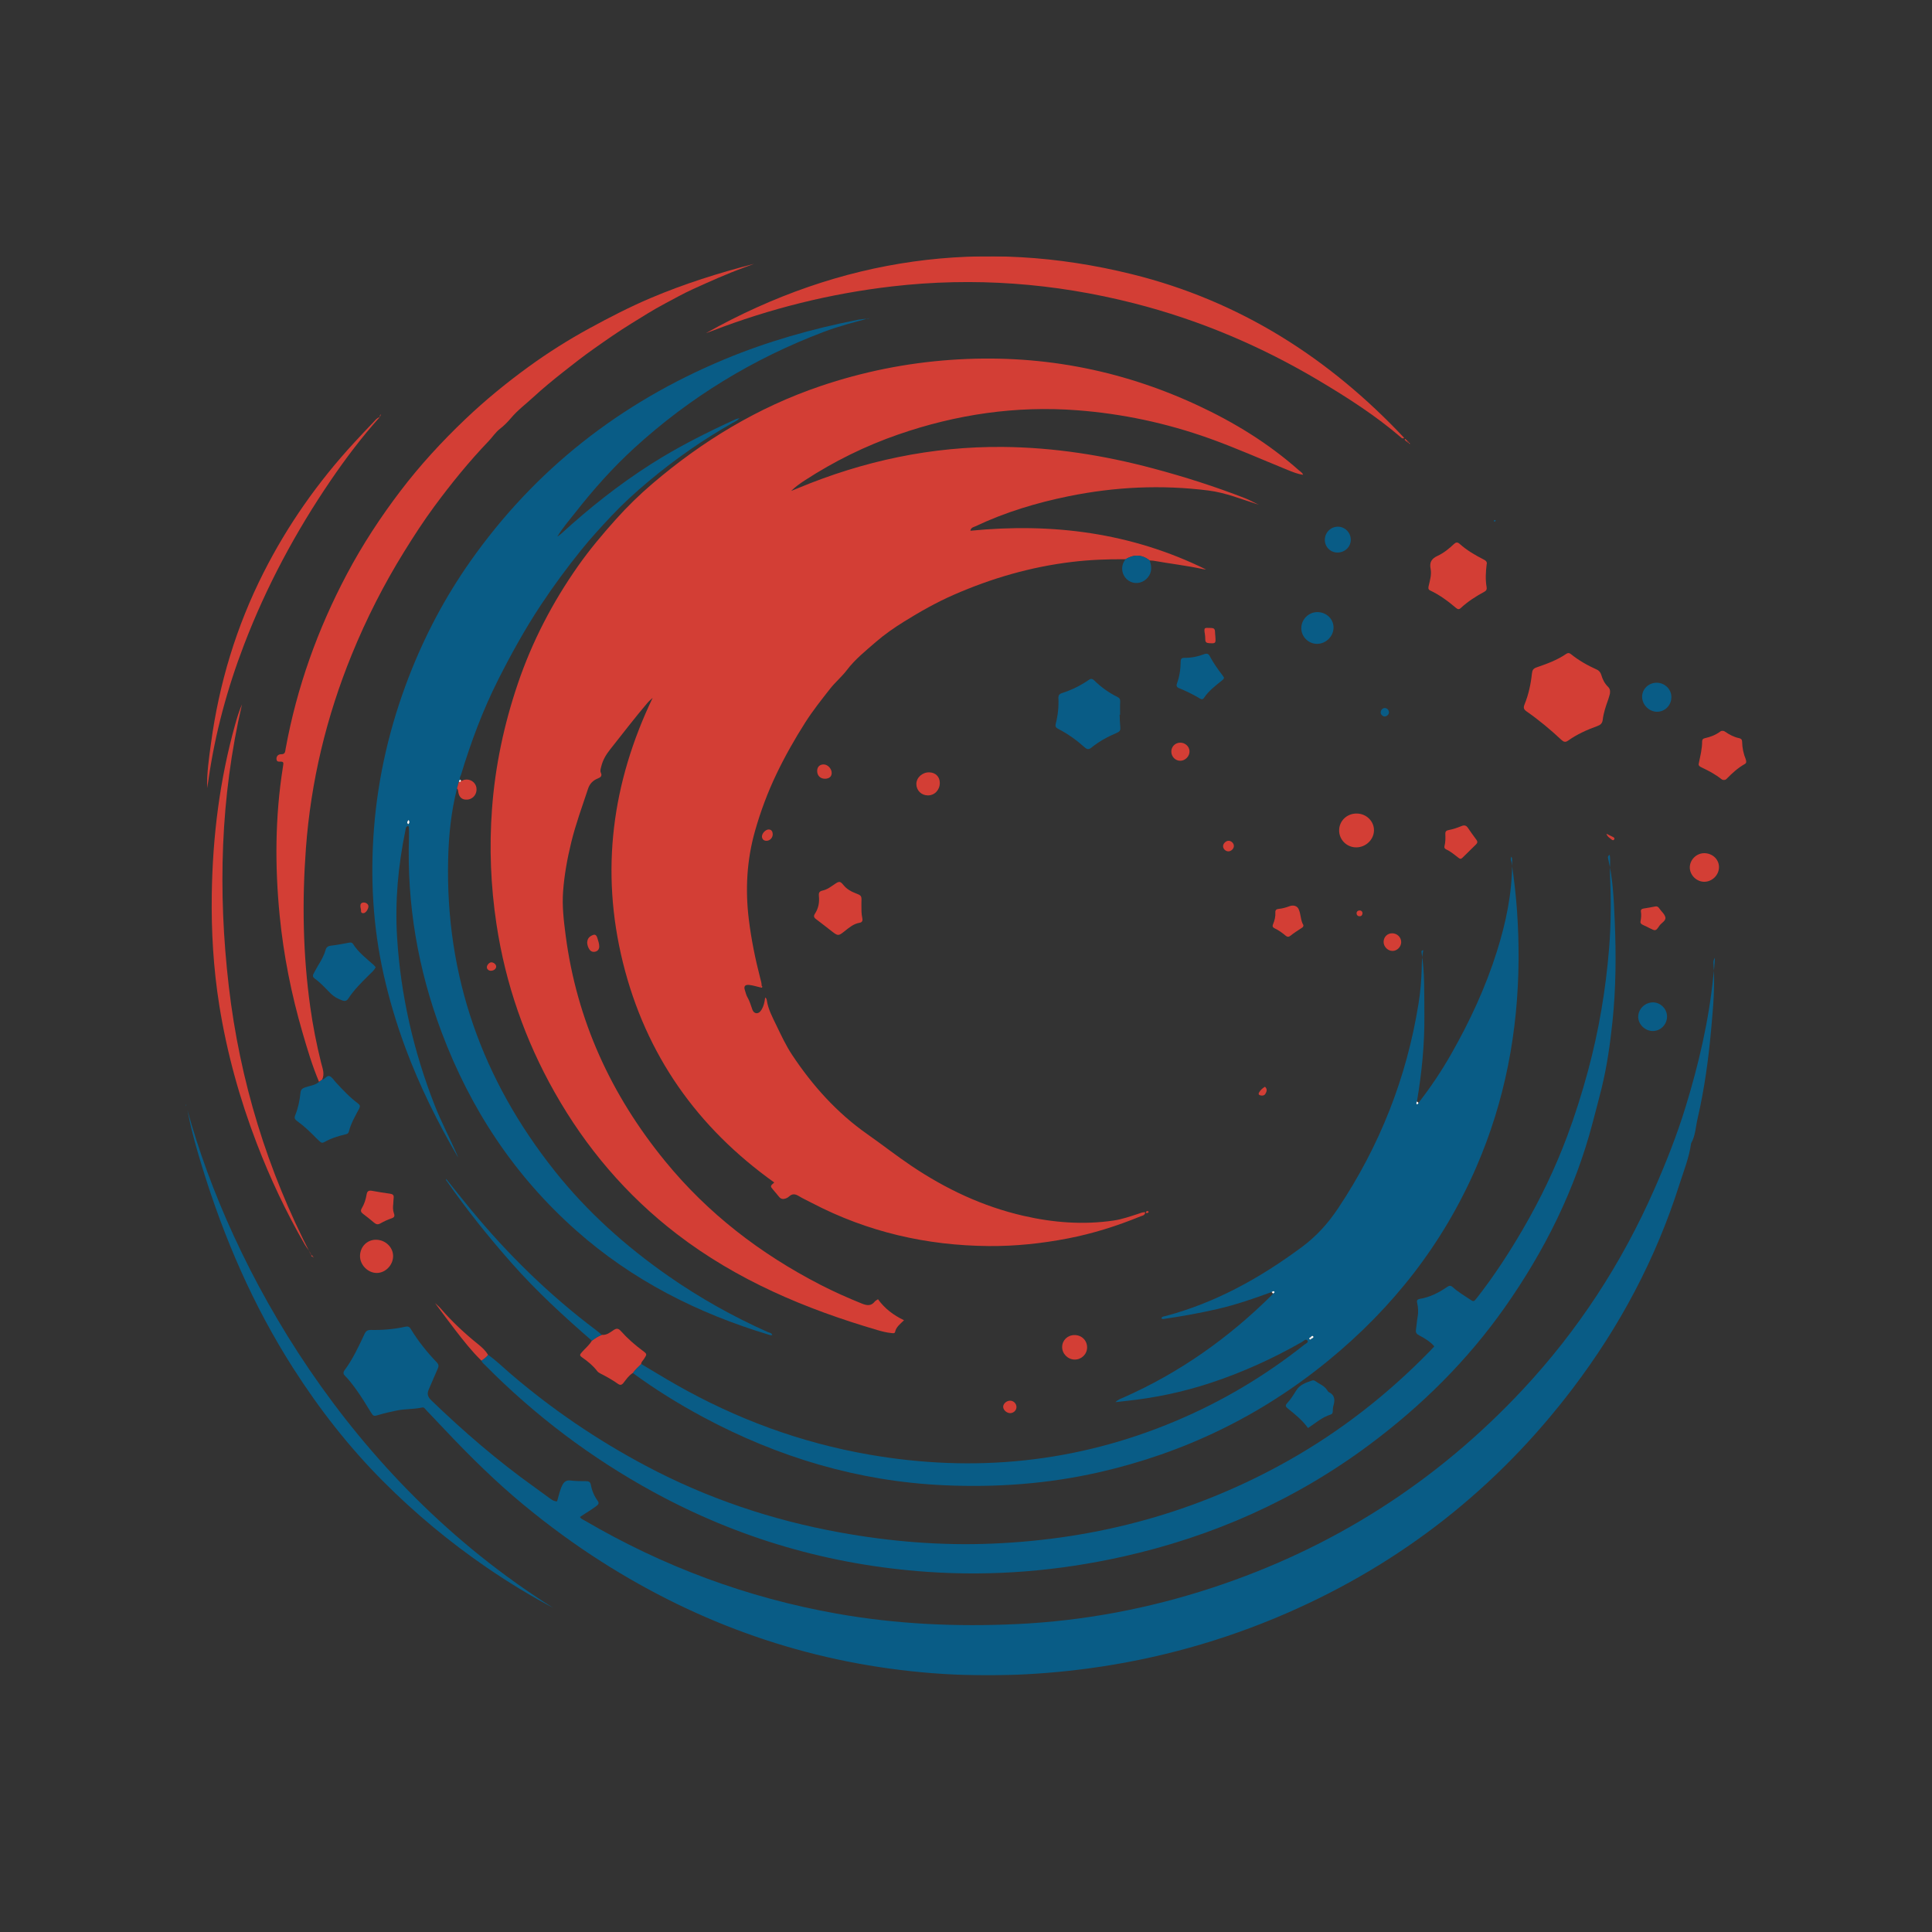 <svg height="2048" viewBox="0 0 2048 2048" width="2048" xmlns="http://www.w3.org/2000/svg" xmlns:xlink="http://www.w3.org/1999/xlink"><rect x="0" y="0" width="2048" height="2048" fill="#333333" stroke="none"/><mask id="a" fill="#fff"><path d="m0 0h2048v2048h-2048z" fill="#fff" fill-rule="evenodd"/></mask><mask id="b" fill="#fff"><path d="m0 0h1453.985v760.952h-1453.985z" fill="#fff" fill-rule="evenodd"/></mask><mask id="c" fill="#fff"><path d="m0 0h740.407v193.233h-740.407z" fill="#fff" fill-rule="evenodd"/></mask><mask id="d" fill="#fff"><path d="m0 0h50.673v52.501h-50.673z" fill="#fff" fill-rule="evenodd"/></mask><mask id="e" fill="#fff"><path d="m0 0h.694v1.727h-.694z" fill="#fff" fill-rule="evenodd"/></mask><g fill="none" fill-rule="evenodd" mask="url(#a)"><g transform="translate(196.608 271.701)"><path d="m609.353 774.963c-3.751-.872-7.464-2.04-11.263-2.541-4.893-.645-6.614 1.281-4.993 5.833.812 2.281 1.222 4.773 2.461 6.873 2.487 4.215 3.774 8.886 5.399 13.432 1.526 4.269 5.743 5.143 8.572 1.636 2.466-3.058 3.598-6.754 4.355-10.555.255-1.279.402-2.58.616-3.989 1.364.844 1.595 2.088 1.754 3.114 1.459 9.445 5.921 17.733 9.989 26.16 5.196 10.768 10.221 21.633 16.858 31.636 21.687 32.68 47.578 61.476 79.776 84.067 15.636 10.97 30.654 22.777 46.504 33.445 36.572 24.614 75.839 43.145 118.949 53.039 31.544 7.24 63.338 9.736 95.543 4.997 9.091-1.337 17.624-4.407 26.28-7.178 2.279-.73 4.494-1.905 7.237-1.541-.352 3.476-3.113 3.503-4.953 4.258-24.892 10.205-50.46 18.285-76.885 23.405-27.762 5.379-55.832 8.334-84.109 8.106-65.888-.532-128.485-14.948-187.105-45.53-4.839-2.525-9.822-4.809-14.488-7.62-3.582-2.158-6.621-2.449-9.818.46-.992.902-2.215 1.665-3.465 2.145-2.74 1.053-5.297.932-7.337-1.648-1.974-2.497-4.076-4.895-6.136-7.324-3.39-3.998-3.395-3.994 1.044-7.874-81.656-58.284-136.159-135.253-160.384-232.993-24.154-97.455-11.595-190.72 31.492-280.76-1.783 1.715-3.836 3.373-5.513 5.35-13.687 16.136-26.555 32.925-39.677 49.515-4.363 5.517-7.651 11.115-9.277 17.814-.533 2.197-1.468 4.523-.457 6.689 1.701 3.643-.466 5.022-3.2 6.12-5.136 2.064-8.581 5.502-10.366 10.902-6.201 18.767-13.041 37.325-17.753 56.564-4.228 17.264-7.409 34.692-8.713 52.435-1.142 15.535.709 30.913 2.706 46.253 11.744 90.195 48.197 169.535 105.553 239.647 45.359 55.446 100.903 98.107 164.362 130.825 14.363 7.406 29.097 13.954 44.085 20.003 5.476 2.21 9.878 2.795 13.838-2.273.649-.831 1.782-1.283 3.282-2.318 7.055 9.858 16.386 16.888 27.582 22.264-4.119 4.065-8.283 6.999-9.441 12.276-.447 2.036-2.49 1.44-4.067 1.288-5.007-.483-9.87-1.726-14.66-3.131-76.481-22.432-149.115-52.967-212.846-101.97-53.394-41.056-96.138-91.386-129.266-149.927-31.465-55.603-52.13-114.921-61.706-178.183-6.161-40.705-7.788-81.522-4.761-122.496 3.35-45.351 12.737-89.512 27.354-132.603 15.153-44.672 36.671-86.049 63.728-124.581 12.209-17.388 25.864-33.623 40.047-49.471 12.156-13.584 25.189-26.299 38.952-38.04 52.989-45.2 111.656-80.856 177.953-103.339 45.061-15.282 91.227-24.558 138.708-27.884 91.118-6.382 178.05 9.57 260.839 48.022 38.981 18.105 75.36 40.376 107.642 68.98 1.666 1.477 3.815 2.543 4.598 4.87l.022-.059c-5.918-.707-11.338-3.041-16.781-5.244-27.605-11.168-54.794-23.353-82.872-33.368-45.253-16.141-91.819-26.081-139.686-29.737-65.114-4.973-128.306 4.333-189.938 25.698-35.019 12.14-67.884 28.4-98.921 48.557-5.114 3.321-10.049 6.823-14.571 11.28 2.438-.993 4.882-1.968 7.312-2.981 69.459-28.924 141.659-44.36 217.046-43.693 54.213.479 107.325 8.881 159.649 22.853 32.983 8.807 65.448 19.131 97.257 31.534 5.09 1.985 9.748 4.767 14.676 6.94-17.725-5.577-34.979-12.804-53.665-15.156-49.659-6.251-98.946-3.923-147.937 6.045-34.217 6.962-67.445 16.981-99.071 31.957-1.914.905-4.547 1.069-5.265 4.669 86.993-8.623 170.694 2.035 249.868 41.079-1.1-.141-2.217-.203-3.297-.434-17.358-3.714-34.998-5.759-52.459-8.866-1.331-.238-2.714-.186-4.073-.268-8.238-6.582-16.807-6.616-25.646-1.294-18.897-.201-37.756.574-56.521 2.811-43.691 5.21-85.462 17.319-125.725 34.978-18.17 7.969-35.301 17.667-52.139 28.115-10.646 6.605-20.964 13.743-30.279 21.847-10.691 9.302-21.928 18.22-30.66 29.745-5.3 6.996-12.233 12.743-17.662 19.655-9.136 11.633-18.369 23.232-26.341 35.731-11.278 17.681-21.582 35.901-30.651 54.833-9.292 19.397-16.781 39.502-22.641 60.117-8.727 30.706-10.527 62.086-6.647 93.779 2.602 21.262 6.852 42.203 12.227 62.924.627 2.419 1.412 4.801 1.39 7.339-.474.653-.948 1.307-1.423 1.96" fill="#d33e35"/><g fill="#095c86"><path d="m1453.985 0c-1.862 3.071-1.769 4.94-1.625 6.704 1.862 22.801-.292 45.478-2.297 68.131-2.869 32.426-7.242 64.672-14.617 96.397-2 8.601-2.152 17.789-6.757 25.733-2.107 15.319-7.965 29.639-12.589 44.197-24.92 78.464-63.139 150.143-112.869 215.642-80.388 105.88-181.615 185.449-303.536 238.431-67.124 29.169-137.078 48.623-209.637 58.41-58.619 7.906-117.48 9.567-176.368 4.147-122.985-11.32-236.281-51.134-340.329-117.489-28.17-17.964-55.086-37.679-80.884-58.905-30.432-25.039-58.428-52.649-85.417-81.312-6.395-6.79-12.82-13.553-19.262-20.298-1.207-1.264-2.139-3.206-4.37-2.707-8.91 1.991-18.127 1.322-27.055 3.237-6.227 1.335-12.448 2.63-18.549 4.497-5.895 1.803-5.928 1.71-9.094-3.417-4.899-7.933-9.695-15.935-15.197-23.477-3.756-5.148-7.546-10.282-12.098-14.763-1.824-1.795-1.866-3.285-.365-5.286 8.932-11.913 15.105-25.373 21.379-38.751 1.468-3.131 3.262-4.33 6.732-4.255 12.315.265 24.551-.768 36.597-3.437 2.603-.577 4.195-.083 5.624 2.28 7.799 12.906 17.209 24.594 27.599 35.482 2.07 2.17 2.34 3.922 1.118 6.601-3.301 7.234-6.211 14.647-9.471 21.9-2.132 4.743-1.369 7.987 2.65 11.855 34.314 33.016 70.206 64.103 109.035 91.759 5.771 4.11 11.409 8.448 17.208 12.547 2.058 1.455 4.117 2.768 7.021 2.693 1.707-5.516 2.74-11.321 5.342-16.68 1.936-3.988 4.26-5.948 8.939-5.405 5.409.628 10.901.75 16.354.705 3-.024 4.618.765 5.183 3.882 1.111 6.116 3.483 11.796 7.141 16.818 1.848 2.537 1.01 3.833-1.143 5.513-5.538 4.322-11.723 7.688-17.563 11.741 1.238 2.176 3.269 2.75 4.934 3.725 83.237 48.75 172.24 81.862 267.272 98.725 63.252 11.224 126.953 14.108 191.027 11.076 70.869-3.354 139.915-16.43 207.271-38.584 127.517-41.942 237.302-111.92 328.875-209.934 58.722-62.852 105.15-134.139 139.73-212.948 12.461-28.399 23.887-57.25 32.978-86.961 13.801-45.109 24.556-90.85 29.25-137.896.621-6.235 1.482-12.438 1.836-20.322" mask="url(#b)" transform="translate(167.36 743.237)"/><path d="m236.525 597.503c-1.075 1.302-2.075 2.436-.874 4.004.378.494.654.436 1.034-.048.867-1.109 1.035-2.214-.16-3.955m51.317-33.398c-6.272 24.608-8.792 49.773-9.393 75.008-2.953 123.972 36.099 233.781 112.982 330.485 34.376 43.239 75.104 79.733 120.354 111.281 33.208 23.153 68.336 42.882 105.305 59.365 1.743.777 4.06.879 4.968 3.117-1.152.565-2.232.227-3.277-.087-75.878-22.809-145.149-57.824-204.756-110.736-65.313-57.976-111.937-128.586-142.546-210.123-25.009-66.621-36.895-135.389-34.542-206.565.12-3.626-.002-7.262-.089-10.891-.008-.338-.584-.663-.897-.994-2.401.385-2.352 2.415-2.706 4.118-7.806 37.613-11.298 75.59-8.914 113.975 3.809 61.318 17.405 120.423 39.746 177.676 7.055 18.08 16.265 35.071 23.855 52.845.345.809.747 1.593.911 2.49-21.584-37.134-40.653-75.46-55.624-115.788-9.43-25.401-17.185-51.333-23.108-77.693-11.497-51.174-14.366-103.079-10.26-155.358 4.34-55.255 16.882-108.599 36.846-160.303 16.821-43.562 38.468-84.564 65.303-122.67 68.688-97.536 158.986-168.033 268.948-213.89 45.968-19.169 93.53-32.592 142.279-42.192 2-.394 4.088-.341 6.085-.746 1.9-.386 3.983.457 5.691-.918-16.337 4.417-32.76 8.642-48.627 14.665-74.64 28.335-141.668 69.139-200.616 123.033-22.718 20.771-43.138 43.715-62.13 67.915-6.705 8.544-13.898 16.74-19.531 26.08.009-.007-.01.174-.01.174s.115-.235.115-.236c1.445-1.091 2.988-2.073 4.318-3.29 29.555-27.027 60.818-51.805 94.624-73.393 28.833-18.412 59.278-33.672 90.315-47.864.991-.453 2.142-.553 3.81-.963-2.294 2.553-4.799 3.574-7.085 4.861-31.807 17.915-61.503 38.778-89.522 62.219-13.767 11.519-26.944 23.562-39.206 36.586-10.973 11.655-21.84 23.476-31.876 35.93-15.218 18.886-29.623 38.397-43.025 58.671-16.596 25.106-31.109 51.334-44.687 78.143-16.5 32.577-29.199 66.623-39.776 101.505-.518 1.709-2.281 3.639-.364 5.624 0 .001.094-.023.094-.023-1.626-.603-1.452.971-2.008 1.662-.657 2.432-1.315 4.863-1.972 7.295"/><path d="m1193.679 1147.352c.915-.556 2.545-1.285 1.896-2.232-1.133-1.655-2.138.108-3.088.823-.696.426-1.779.791-.946 1.836.795.997 1.481.036 2.138-.428m-42.299-49.439c-18.786 6.903-37.677 13.434-57.222 17.955-18.412 4.258-36.984 7.581-55.665 10.349-1.291.191-2.656.726-3.892-.284.334-2.193 2.249-2.043 3.599-2.398 53.638-14.111 100.975-40.533 145.242-73.33 15.439-11.439 27.748-25.102 38.367-41.019 44.24-66.313 72.785-138.674 85.334-217.356 1.899-11.911 2.95-23.935 3.283-36.007.186-6.728.171-13.465 1.745-20.248-2.125.174-2.06 1.189-1.936 1.943 3.635 22.129 2.82 44.464 3.051 66.742.318 30.794-2.75 61.316-7.868 91.653-.484.994-1.078 2.259-.046 2.935.655.429 1.297-.778 1.711-1.51 12.884-16.517 24.502-33.888 34.846-52.097 19.591-34.486 36.246-70.302 48.168-108.191 9.573-30.424 16.18-61.405 16.192-93.505.001-2.233.552-4.517-.665-7.139-1.672 2.403-.176 4.566.107 6.388 5.299 34.016 7.619 68.24 7.41 102.64-.464 76.166-14.324 149.619-44.669 219.721-35.32 81.592-88.67 149.499-157.207 205.576-71.621 58.601-152.863 97.8-243.124 118.305-54.044 12.278-108.76 16.185-164.041 13.685-90.901-4.112-175.738-29.531-255.649-72.41-25.814-13.851-50.637-29.267-74.277-46.57 2.415-3.691 5.834-6.457 8.854-9.59 12.317 7.312 24.521 14.821 36.968 21.904 64.012 36.431 132.141 61.576 204.78 74.2 111.511 19.38 219.775 8.578 324.347-35.401 49.333-20.747 94.99-47.817 136.906-81.132 1.475-1.173 4.705-2.376 3.352-4.317-1.681-2.41-3.998.377-5.755 1.38-31.095 17.76-63.536 32.476-97.579 43.654-28.853 9.474-58.384 15.688-88.568 18.879-3.531.373-7.058.791-11.678 1.311 2.912-2.895 5.773-3.678 8.362-4.821 59.61-26.321 111.83-63.32 157.919-109.188.317-.315.529-.735.791-1.107.64-.613 2.247-.958 1.228-2.147-.744-.868-1.86.033-2.722.55"/><path d="m320.747 1164.473c8.26 5.675 15.358 12.748 22.917 19.249 44.511 38.282 92.761 71.049 144.596 98.549 64.686 34.318 133.26 57.362 205.242 70.447 53.456 9.718 107.308 14.124 161.639 11.88 112.173-4.632 217.616-33.41 315.425-88.844 54.956-31.147 104.23-69.821 148.356-115.033 1.579-1.619 3.09-3.304 4.904-5.25-4.508-5.196-10.189-8.45-15.861-11.522-2.785-1.509-4.09-2.687-3.567-6.128.68-4.478.903-9.031 1.733-13.515.922-4.981.647-10-.502-14.909-.622-2.658.262-3.806 2.806-4.223 10.788-1.769 20.254-6.634 29.128-12.752 2.266-1.562 3.839-1.539 5.916.384 5.362 4.965 11.736 8.583 17.749 12.672 4.346 2.955 4.438 2.884 7.9-1.541 17.971-22.975 33.851-47.361 48.522-72.535 18.354-31.493 34.138-64.247 46.919-98.387 8.442-22.551 15.643-45.505 21.961-68.77 11.706-43.103 19.07-86.919 22.641-131.378 2.115-26.33 2.019-52.737.864-79.122-.275-6.291.752-12.621-.268-19.285-2.225 1.122-1.998 2.729-1.669 4.104 5.219 21.817 6.041 44.113 6.994 66.36 1.531 35.718 1.303 71.419-2.476 107.029-2.475 23.32-5.739 46.544-11.315 69.31-3.028 12.362-6.356 24.678-9.586 37.005-18.644 71.158-50.926 135.875-93.101 195.809-39.76 56.502-88.266 104.462-143.595 145.689-78.544 58.525-166.055 97.323-261.422 118.631-68.353 15.273-137.598 21.002-207.491 16.126-102.868-7.176-199.721-35.252-290.335-84.802-65.822-35.994-124.995-80.667-177.759-133.916-1.58-1.594-3.517-2.929-4.319-5.185 2.568-1.802 5.187-3.543 7.053-6.149"/></g><path d="m141.627 875.157c-7.223-16.982-12.422-34.647-17.57-52.324-11.792-40.497-20.025-81.732-24.17-123.69-5.186-52.488-4.919-104.933 3.323-157.174.177-1.123.28-2.26.486-3.377.372-2.022-.395-2.94-2.488-2.95-1.95-.01-4.369.575-4.704-2.481-.304-2.766 1.447-5.387 4.817-5.336 4.622.07 4.325-2.897 4.844-5.741 11.885-65.176 33.964-126.758 64.965-185.252 16.463-31.063 35.668-60.373 56.907-88.271 20.613-27.075 43.629-52.101 68.295-75.627 21.116-20.14 43.632-38.581 67.166-55.695 20.72-15.067 42.407-28.741 64.965-41.046 21.178-11.551 42.577-22.591 64.776-32.008 35.48-15.05 72.157-26.586 109.488-36.224-3.557 1.332-7.103 2.694-10.673 3.991-18.397 6.681-36.207 14.706-54.021 22.796-10.231 4.648-19.939 10.174-29.824 15.39-12.259 6.468-23.965 13.935-35.765 21.232-13.47 8.331-26.431 17.37-39.354 26.483-11.132 7.851-21.864 16.224-32.55 24.683-10.766 8.523-21.443 17.217-31.481 26.484-8.12 7.496-17.088 14.156-24.259 22.751-3.458 4.145-7.409 7.971-11.732 11.361-4.489 3.52-7.55 8.433-11.472 12.525-20.924 21.827-39.952 45.277-57.865 69.566-11.38 15.432-21.829 31.576-31.945 47.912-21.537 34.78-40.015 71.112-55.459 108.963-26.922 65.98-43.416 134.459-48.653 205.594-4.138 56.216-3.2 112.29 4.631 168.169 2.778 19.827 6.614 39.46 11.464 58.888 1.483 5.94 4.091 11.79 1.105 17.994-1.083.803-2.164 1.608-3.245 2.413" fill="#d33e35"/><path d="m0 81.47c142.537-79.889 293.319-101.674 451.765-62.478 113.672 28.12 208.689 88.514 288.642 173.677-1.766 1.227-2.576.173-3.36-.502-26.657-22.959-56.123-41.868-86.236-59.843-61.729-36.848-127.285-64.746-196.938-82.499-84.38-21.507-169.895-27.96-256.607-17.906-65.698 7.617-129.247 23.489-190.903 47.231-2.107.811-4.241 1.55-6.363 2.322" fill="#d33e35" mask="url(#c)" transform="translate(551.672)"/><path d="m389.788 1432.68c-22.443-11.795-46.661-26.468-70.06-42.484-39.534-27.058-76.21-57.543-110.053-91.477-36.293-36.391-67.666-76.62-95.348-119.87-42.605-66.565-73.612-138.329-96.694-213.699-5.39-17.599-10.561-35.263-14.165-53.339-.436-2.188-.811-4.388-1.334-6.558 45.984 167.023 169.605 390.638 387.654 527.427" fill="#095c86"/><path d="m1510.025 463.36c-.315 1.12-.896 3.793-1.815 6.344-2.546 7.064-4.981 14.174-5.874 21.65-.446 3.731-2.385 5.41-5.713 6.612-10.921 3.943-21.503 8.66-31.011 15.442-2.789 1.989-4.692 1.402-7.068-.82-11.627-10.871-23.837-21.063-36.909-30.164-2.901-2.019-3.631-3.829-2.214-7.294 4.325-10.57 6.696-21.696 7.901-33.026.356-3.353 1.444-5.149 4.792-6.306 10.944-3.785 21.877-7.696 31.52-14.361 1.774-1.226 3.258-1.141 4.904.189 8.363 6.75 17.635 12.01 27.407 16.4 2.738 1.23 4.213 3.286 5.003 6.047 1.334 4.663 3.512 8.856 7.033 12.272 1.54 1.494 2.499 3.224 2.043 7.014m-1376.591 595.66c-1.47-4.353-4.752-7.605-6.995-11.5-19.758-34.308-36.611-69.969-50.793-106.939-18.222-47.502-31.735-96.259-39.778-146.495-6.272-39.173-8.579-78.622-7.967-118.289.94-61.002 8.388-121.067 24.88-179.905 2.006-7.16 4.205-14.236 7.145-20.98-22.976 98.661-25.655 198.418-14.022 298.693 11.65 100.426 40.907 195.638 87.487 285.449z" fill="#d33e35"/><path d="m205.984 170.413c-19.04 21.165-36.144 43.821-52.162 67.336-37.147 54.538-68.106 112.342-91.729 173.986-17.799 46.443-30.785 94.19-37.754 143.502-.339 2.398-.787 4.781-1.417 8.568-.296-16.79 2.026-31.945 4.067-47.118 8.564-63.658 26.851-124.34 55.917-181.678 25.459-50.221 57.572-95.829 95.683-137.236 6.931-7.53 13.943-14.986 21.019-22.38 1.848-1.931 3.492-4.278 6.409-4.863-.002-.006-.034-.118-.034-.118" fill="#d33e35"/><path d="m990.237 485.936c.221 4.533.272 9.083.722 13.593.3 3.01-.784 4.362-3.555 5.549-9.612 4.116-18.846 9-26.998 15.649-2.52 2.056-4.388 2.3-7.027-.051-8.664-7.717-18.029-14.52-28.393-19.812-2.479-1.266-3.151-2.72-2.457-5.403 2.288-8.839 3.243-17.865 2.837-26.985-.132-2.975.806-4.52 3.714-5.448 10.215-3.264 19.758-7.993 28.594-14.073 2.366-1.628 3.915-1.074 5.834.793 7.197 7.006 15.251 12.887 24.304 17.279 2.421 1.174 3.183 2.645 3.019 5.308-.278 4.517-.076 9.063-.076 13.597zm-848.61 389.221c1.081-.805 2.163-1.61 3.245-2.413 3.206-.287 4.901-5.091 8.181-3.589 2.48 1.136 4.142 4.078 6.141 6.241 7.401 8.013 14.818 16.022 23.615 22.554 2.252 1.673 2.594 3.099 1.263 5.622-4.124 7.814-8.678 15.464-10.843 24.154-.459 1.843-1.612 2.572-3.277 2.961-7.984 1.866-15.779 4.273-22.938 8.378-1.646.944-2.988.724-4.297-.481-1.337-1.23-2.711-2.426-3.978-3.724-6.353-6.51-12.887-12.826-20.308-18.123-2.305-1.645-3.385-3.148-2.137-6.184 3.125-7.6 4.755-15.633 5.61-23.783.328-3.13 1.561-4.588 4.629-5.71 5.062-1.849 10.774-2.161 15.093-5.905" fill="#095c86"/><path d="m1379.3 326.707c-.985 8.111-1.413 16.035-.042 23.936.416 2.396-.343 3.841-2.431 4.966-9.016 4.859-17.588 10.381-25.127 17.377-1.718 1.593-3.194 1.153-4.773-.182-8.516-7.196-17.402-13.84-27.557-18.622-2.449-1.153-1.883-3.262-1.397-5.313 1.367-5.758 3.072-11.717 1.939-17.484-1.426-7.266 1.062-10.939 7.54-13.944 6.337-2.94 11.917-7.464 17.048-12.316 2.206-2.087 3.869-2.385 6.317-.193 7.485 6.708 16.126 11.747 25.029 16.305 2.491 1.275 4.289 2.559 3.454 5.469" fill="#d33e35"/><path d="m201.669 753.713c-1.879 3.467-4.721 5.794-7.296 8.331-7.769 7.657-15.537 15.328-21.559 24.493-1.835 2.794-3.653 3.347-6.764 2.204-4.556-1.675-8.662-3.856-12.119-7.309-5.457-5.451-10.584-11.264-16.902-15.789-2.004-1.436-2.432-3.103-1.208-5.264 1.564-2.761 2.948-5.629 4.608-8.331 3.216-5.234 6.337-10.51 7.988-16.481.819-2.962 2.378-4.402 5.647-4.783 6.524-.76 12.992-2.028 19.457-3.22 1.759-.324 3.118-.192 4.123 1.388 5.708 8.978 14.089 15.327 21.873 22.267.824.735 1.46 1.681 2.152 2.494" fill="#095c86"/><path d="m483.03 1174.148c-3.02 3.133-6.44 5.9-8.854 9.59-4.164 2.551-6.816 6.576-9.722 10.288-1.923 2.456-3.516 2.973-6.16 1.102-5.917-4.187-12.234-7.727-18.717-10.977-1.18-.591-2.365-1.449-3.159-2.483-4.325-5.642-9.695-10.076-15.484-14.118-3.381-2.361-3.331-2.986-.34-6.323 3.461-3.861 7.556-7.168 10.211-11.73 3.258-2.504 6.683-4.727 10.542-6.214 4.948.56 8.618-2.426 12.259-4.894 3.282-2.224 5.288-2.094 7.979.922 6.952 7.789 14.781 14.663 23.187 20.892 4.691 3.477 4.545 3.598 1.228 8.715-1.087 1.677-2.809 3.02-2.971 5.231m233.508-485.731c-.017 4.311-.068 8.628.899 12.87.575 2.522.216 4.682-2.748 5.171-6.551 1.081-11.321 5.236-16.239 9.146-6.139 4.879-6.78 4.944-12.868.27-5.754-4.418-11.38-9.007-17.224-13.302-2.378-1.748-2.613-3.401-1.097-5.697 3.795-5.749 4.881-12.115 4.184-18.865-.311-3.006.264-4.919 3.895-5.683 4.925-1.036 8.964-4.205 13.117-7.002 4.551-3.067 5.645-2.953 9.097 1.242 3.299 4.009 7.45 6.53 12.182 8.357 7.07 2.731 7.053 2.763 6.806 10.09-.038 1.133-.005 2.268-.005 3.402" fill="#d33e35"/><path d="m.134 34.848c1.772-8.203 3.636-15.712 3.623-23.499-.003-1.911.956-2.933 2.727-3.32 6.054-1.323 11.743-3.5 16.733-7.257 1.809-1.362 3.351-.719 4.951.375 4.527 3.097 9.304 5.668 14.744 6.786 2.002.412 3.175 1.403 3.218 3.661.126 6.651 1.455 13.076 4.058 19.206.828 1.951.717 3.458-1.287 4.594-7.18 4.073-13.24 9.558-18.945 15.428-1.984 2.041-3.656 2.235-5.837.501-6.259-4.975-13.258-8.719-20.454-12.121-2.131-1.007-4.22-2.01-3.531-4.354" fill="#d33e35" mask="url(#d)" transform="translate(1603.97 502.83)"/><path d="m441.347 1143.283c-3.858 1.487-7.283 3.71-10.541 6.214-29.717-25.781-58.668-52.376-84.751-81.905-24.386-27.606-47.454-56.276-68.506-86.531-.591-.85-1.724-1.539-1.239-3.085 9 11.173 17.793 22.338 26.849 33.286 39.126 47.3 82.748 89.941 131.859 126.873 2.172 1.634 4.222 3.428 6.329 5.148m748.604 98.8c-6.001-8.343-13.634-14.43-21.2-20.549-2.378-1.924-3.361-3.207-.885-5.855 3.723-3.981 6.61-8.635 9.458-13.28 3.871-6.313 10.385-8.456 16.845-10.663 1.101-.376 2.281-.268 3.258.433 4.378 3.144 9.794 4.927 12.848 9.82.475.76 1.016 1.674 1.761 2.041 6.704 3.307 6.532 8.669 4.746 14.735-.566 1.922-.491 4.043-.622 6.08-.1 1.557-.851 2.529-2.306 2.976-8.864 2.72-15.72 8.828-23.903 14.261m-89.089-795.61c-.011 1.427-.885 2.133-1.77 2.849-7.045 5.706-14.35 11.144-19.489 18.823-1.128 1.687-2.525 1.633-4.101.689-7.208-4.319-14.739-7.997-22.517-11.161-2.527-1.027-2.731-2.849-1.937-4.962 2.83-7.535 3.808-15.383 3.917-23.35.043-3.084 1.509-3.811 4.246-3.761 7.111.131 13.979-1.345 20.599-3.828 2.857-1.072 4.6-.584 6.07 2.191 3.721 7.027 8.282 13.524 13.132 19.817.689.894 1.283 1.862 1.85 2.692" fill="#095c86"/><path d="m1241.635 590.674c10.263.106 18.483 8.279 18.229 18.123-.25 9.713-8.806 17.766-18.862 17.754-10.11-.012-18.236-8.213-18.07-18.236.167-10.043 8.336-17.749 18.703-17.641m-1021.535 469.415c-.166 9.436-8.185 17.594-17.308 17.609-9.39.016-17.831-8.499-17.771-17.925.063-9.904 7.551-17.454 17.148-17.289 9.975.171 18.098 8.146 17.932 17.605m.179-55.86c-.408 3.417-.52 6.881.642 10.124 1.055 2.944.642 4.41-2.585 5.491-4.067 1.362-8.033 3.205-11.763 5.331-2.715 1.548-4.548.971-6.682-.829-3.82-3.22-7.709-6.367-11.707-9.361-2.18-1.633-2.855-3.248-1.382-5.708 2.717-4.536 4.363-9.538 5.18-14.7.638-4.031 2.624-4.566 6.129-3.901 6.244 1.186 12.541 2.118 18.835 3.013 2.709.386 4.138 1.474 3.751 4.421-.266 2.023-.287 4.078-.418 6.117" fill="#d33e35"/><path d="m1199.917 377.162c9.65.029 17.259 7.459 17.082 16.68-.173 9.077-8.048 16.843-17.204 16.969-9.345.128-17.076-7.53-16.965-16.804.111-9.281 7.812-16.873 17.086-16.845" fill="#095c86"/><path d="m1352.082 638.658c-1.438.091-2.237-.76-3.128-1.431-3.968-2.987-7.703-6.315-12.298-8.387-1.613-.728-2.546-1.866-2.038-3.751 1.135-4.212 1.039-8.527.879-12.811-.098-2.611 1.074-3.636 3.424-4.066 4.691-.858 9.195-2.413 13.589-4.209 2.948-1.204 5.051-.963 6.93 1.886 2.86 4.338 6.009 8.486 9.061 12.695 1.257 1.733 1.212 3.213-.397 4.768-4.876 4.713-9.669 9.51-14.516 14.252-.47.459-1.089.765-1.507 1.053m-167.054 70.278c.121 2.169-1.283 2.658-2.374 3.402-3.703 2.522-7.6 4.811-11.033 7.659-2.026 1.681-3.516 1.732-5.314.228-3.658-3.06-7.49-5.863-11.824-7.887-2.086-.973-2.469-2.32-1.599-4.366 1.698-3.999 2.691-8.155 2.421-12.552-.163-2.645 1.387-3.473 3.764-3.698 3.848-.363 7.548-1.421 11.165-2.787 3.974-1.501 8.019-.562 9.696 2.967 2.619 5.51 1.988 12.064 5.1 17.034" fill="#d33e35"/><path d="m1575.126 467.219c.006 8.75-6.849 15.679-15.4 15.57-8.302-.107-15.499-7.35-15.621-15.721-.12-8.198 6.672-14.926 15.186-15.042 8.681-.118 15.83 6.74 15.835 15.193" fill="#095c86"/><path d="m1610.177 632.707c8.727.139 15.505 6.687 15.418 14.894-.089 8.458-7.405 15.563-15.873 15.415-8.199-.143-15.214-7.323-15.069-15.426.145-8.159 7.296-15.015 15.524-14.884" fill="#d33e35"/><path d="m1555.591 790.85c7.937.001 14.791 6.763 14.934 14.732.156 8.683-6.928 15.85-15.456 15.64-7.958-.197-14.94-7.012-15.098-14.736-.172-8.401 7.057-15.636 15.62-15.636m-559.165-469.721c8.839-5.323 17.408-5.287 25.646 1.294 3.032 8.122 1.791 14.813-3.672 19.795-5.28 4.814-13.014 5.456-18.734 1.553-5.752-3.925-8.223-11.291-5.846-17.932.597-1.667 1.723-3.145 2.606-4.71m224.629-7.111c-7.423-.052-13.313-6.031-13.285-13.485.029-7.681 6.17-13.88 13.801-13.931 7.532-.051 13.806 6.352 13.713 13.995-.092 7.551-6.373 13.476-14.229 13.421" fill="#095c86"/><path d="m942.489 1143.519c7.606.008 13.359 5.753 13.274 13.256-.079 7.072-5.948 12.762-13.135 12.734-7.274-.028-13.431-6.231-13.316-13.415.115-7.156 5.801-12.583 13.176-12.575m-621.742 20.954c-1.866 2.606-4.485 4.348-7.053 6.149-10.232-9.944-18.98-21.167-27.694-32.398-7.315-9.429-14.324-19.094-21.469-28.655l.008.005c2.119 2.038 4.415 3.923 6.328 6.14 12.014 13.931 25.441 26.353 39.771 37.852 3.88 3.113 7.53 6.54 10.109 10.906m1221.68-459.566c.69-3.777.943-6.919.427-10.088-.383-2.357.898-3.163 3.015-3.486 4.017-.613 8.025-1.316 12.004-2.142 2.124-.441 3.312.355 4.453 2.075 2.121 3.195 5.719 5.977 6.417 9.397.779 3.82-4.187 5.828-6.283 8.924-3.974 5.873-4.179 5.726-10.43 2.588-2.221-1.115-4.415-2.305-6.705-3.26-2.165-.904-3.385-2.179-2.899-4.007m-742.803-146.75c.024 7.521-5.462 13.295-12.629 13.29-6.889-.005-12.2-5.231-12.23-12.032-.03-6.784 6.302-12.549 13.627-12.405 6.681.131 11.21 4.626 11.232 11.147m-511.782 5.948c.657-2.432 1.315-4.863 1.973-7.296 1.787.798 2.377.149 2.008-1.66 0 0-.095.023-.095.023 1.287 1.535 2.422.066 3.587-.215 6.216-1.501 12.2 2.327 13.11 8.428.951 6.38-3.355 12.011-9.568 12.511-5.263.423-8.486-2.03-9.553-7.391-.307-1.543-.143-3.206-1.463-4.398m766.878-29.364c-5.155.108-9.473-4.078-9.67-9.374-.197-5.317 3.804-9.616 9.138-9.816 5.296-.198 9.89 3.83 10.142 8.891.263 5.28-4.316 10.187-9.611 10.299m233.995 192.391c-.113 4.915-4.394 9.206-9.17 9.19-5.097-.016-9.559-4.586-9.471-9.7.088-5.162 4.041-9.052 9.144-9 5.345.055 9.616 4.332 9.497 9.51m-610.909-173.345c-5.02-.011-8.348-3.524-8.178-8.632.135-4.07 2.879-6.624 7.016-6.532 4.261.095 8.385 4.53 8.383 9.015-.002 3.856-2.707 6.159-7.221 6.149m402.867-152.948c-1.39-8.238-.404-6.864 6.371-6.889 2.819-.011 4.238.933 4.295 3.822.036 1.808.272 3.611.399 5.417.505 7.231.358 7.255-6.675 6.87-2.875-.158-4.104-1.178-4.01-4.067.058-1.798-.255-3.609-.38-5.152m-654.861 326.647c.164-2.942 1.26-5.396 3.8-6.893 3.636-2.145 5.691-2.432 7.088 2.281.842 2.839 1.888 5.624 1.907 8.602.019 2.765-1.294 4.833-4.078 5.584-2.721.734-4.936-.216-6.464-2.555-1.392-2.129-2.092-4.513-2.253-7.018m455.083 492.255c.055 3.416-2.873 6.375-6.452 6.522-3.553.146-7.358-3.013-7.632-6.334-.272-3.31 3.172-6.674 7.014-6.853 3.764-.176 7.009 2.883 7.07 6.665m224.475-588.986c-3-.066-5.66-2.875-5.455-5.762.199-2.793 3.213-5.532 5.988-5.443 2.977.096 5.678 2.97 5.455 5.802-.228 2.888-3.087 5.467-5.988 5.403m-489.302-11.182c-2.946.061-4.846-1.624-4.968-4.407-.152-3.462 4.005-7.843 7.386-7.605 2.778.196 3.84 2.155 4.023 4.658.279 3.808-2.806 7.279-6.441 7.354m-430.633 69.539c-.154-2.507.815-4.035 3.4-4.123 2.754-.095 5.279 1.937 5.09 4.275-.104 1.301-.579 2.688-1.266 3.802-1.085 1.758-2.647 3.533-4.856 3.177-2.46-.397-1.377-2.947-1.882-4.532-.273-.856-.339-1.777-.485-2.599m138.58 59.293c2.383-.18 5.136 1.952 5.344 4.138.233 2.461-2.174 4.622-5.331 4.784-2.486.128-4.554-1.597-4.536-3.785.018-2.241 2.431-4.98 4.523-5.138" fill="#d33e35"/><path d="m1270.95 478.8c2.837.066 4.287 1.637 4.74 4.082.43 2.316-2.046 4.923-4.449 4.925-2.13.002-4.412-2.223-4.259-4.392.177-2.51 1.599-4.093 3.968-4.616" fill="#095c86"/><path d="m1144.34 880.28c2.801 2.641 1.795 5.188.36 7.572-1.045 1.735-2.85 2.049-4.796 1.685-1.964-.369-2.912-1.309-1.793-3.264 1.491-2.603 3.668-4.495 6.229-5.993m361.947-268.181c2.196 1.073 4.422 2.091 6.575 3.243 1.113.595 2.691 1.26 1.517 2.947-.9 1.293-2.03.44-2.87-.249-2.033-1.67-4.412-2.981-5.222-5.941m-258.557 84.032c-.102 1.916-.91 3.31-2.752 3.426-2.085.132-3.569-1.092-3.547-3.211.018-1.756 1.322-2.911 3.134-2.929 1.787-.017 2.959.947 3.165 2.714" fill="#d33e35"/><path d="m1388.874 280.007c-.182.352-.276.859-.564 1.021-.684.386-1.307.151-1.344-.688-.012-.279.491-.765.815-.821.327-.056.725.307 1.093.487" fill="#095c86"/><path d="m.694 1.184c-.119-.395-.238-.789-.358-1.184-.119.18-.355.373-.335.535.051.406.218.796.339 1.192.117-.181.235-.362.354-.543" fill="#095c86" mask="url(#e)" transform="translate(0 899.033)"/><g fill="#d33e35"><path d="m207.269 167.499c-1.308.577-1.251 1.763-1.29 2.908.005.005.038.117.039.124.399-.995.796-1.995 1.193-2.996zm-72.421 892.949c.118.314.236.629.354.943.546-.536.378-.841-.315-.977.001 0-.04.033-.04.033m884.952-46.379c-1.219.588-1.7-.269-1.668-.672.072-.924.932-1.308 1.794-1.347.291-.013.755.326.877.614.557 1.318-.907 1.018-1.003 1.405m274.238-819.325c.84.112 1.302.563 1.292 1.439 0 0 .111-.096.111-.096-1.006.869-1.49.087-1.994-.631.195-.239.393-.476.592-.711"/><path d="m133.39 1059.054c-.018.992.477 1.447 1.458 1.395.001-.001.041-.034.04-.034.048-1.02-.515-1.404-1.454-1.397 0 .001-.044.035-.044.035m1163.398-861.6c-1.036.124-1.735-.085-1.348-1.366.001-.001-.11.096-.11.096.87.04 1.322.495 1.355 1.366z"/><path d="m1296.685 197.549c.773.096 1.227.543 1.414 1.285l.104-.103c-.933.087-1.5-.233-1.416-1.277 0-.001-.102.095-.102.095m-3.238-2.094c-.655-.461-1.674-.954-.552-1.769.451-.328 1.004.414 1.144 1.057-.199.236-.397.473-.592.711"/><path d="m1298.099 198.834c.154.13.307.26.459.39-.119-.162-.239-.325-.356-.49.002-.003-.103.1-.103.1m-113.321 32.782.132.143s-.109-.203-.109-.202c-.001.001-.023.059-.023.059m-574.001 541.387c.642.68.986 1.507.236 2.194-.26.238-1.09-.145-1.659-.24.474-.648.948-1.301 1.423-1.954m-403.566-605.469.154-.213s-.102.18-.099.179c.004-.001-.055.034-.055.034"/></g><g fill="#fefeff"><path d="m236.525 597.503c1.195 1.741 1.027 2.847.16 3.955-.38.485-.655.542-1.034.048-1.201-1.567-.201-2.702.874-4.004m55.298-42.354c.369 1.81-.222 2.458-2.008 1.66.556-.689.382-2.263 2.008-1.66m102.381-258.006-.115.236s.018-.181.009-.175c-.009.006.106-.061.106-.061m798.282 848.8c.951-.715 1.956-2.477 3.089-.822.649.947-.982 1.675-1.896 2.232-.397-.47-.795-.94-1.193-1.41m114.597-248.606c-.414.732-1.055 1.939-1.711 1.509-1.032-.676-.438-1.94.046-2.935.554.475 1.11.95 1.666 1.425m-155.703 200.576c.862-.517 1.978-1.417 2.722-.549 1.019 1.189-.588 1.533-1.228 2.146-.498-.532-.996-1.065-1.494-1.597"/><path d="m1193.679 1147.352c-.657.464-1.343 1.425-2.138.428-.833-1.045.251-1.41.945-1.837.397.47.795.939 1.193 1.409"/></g></g></g></svg>